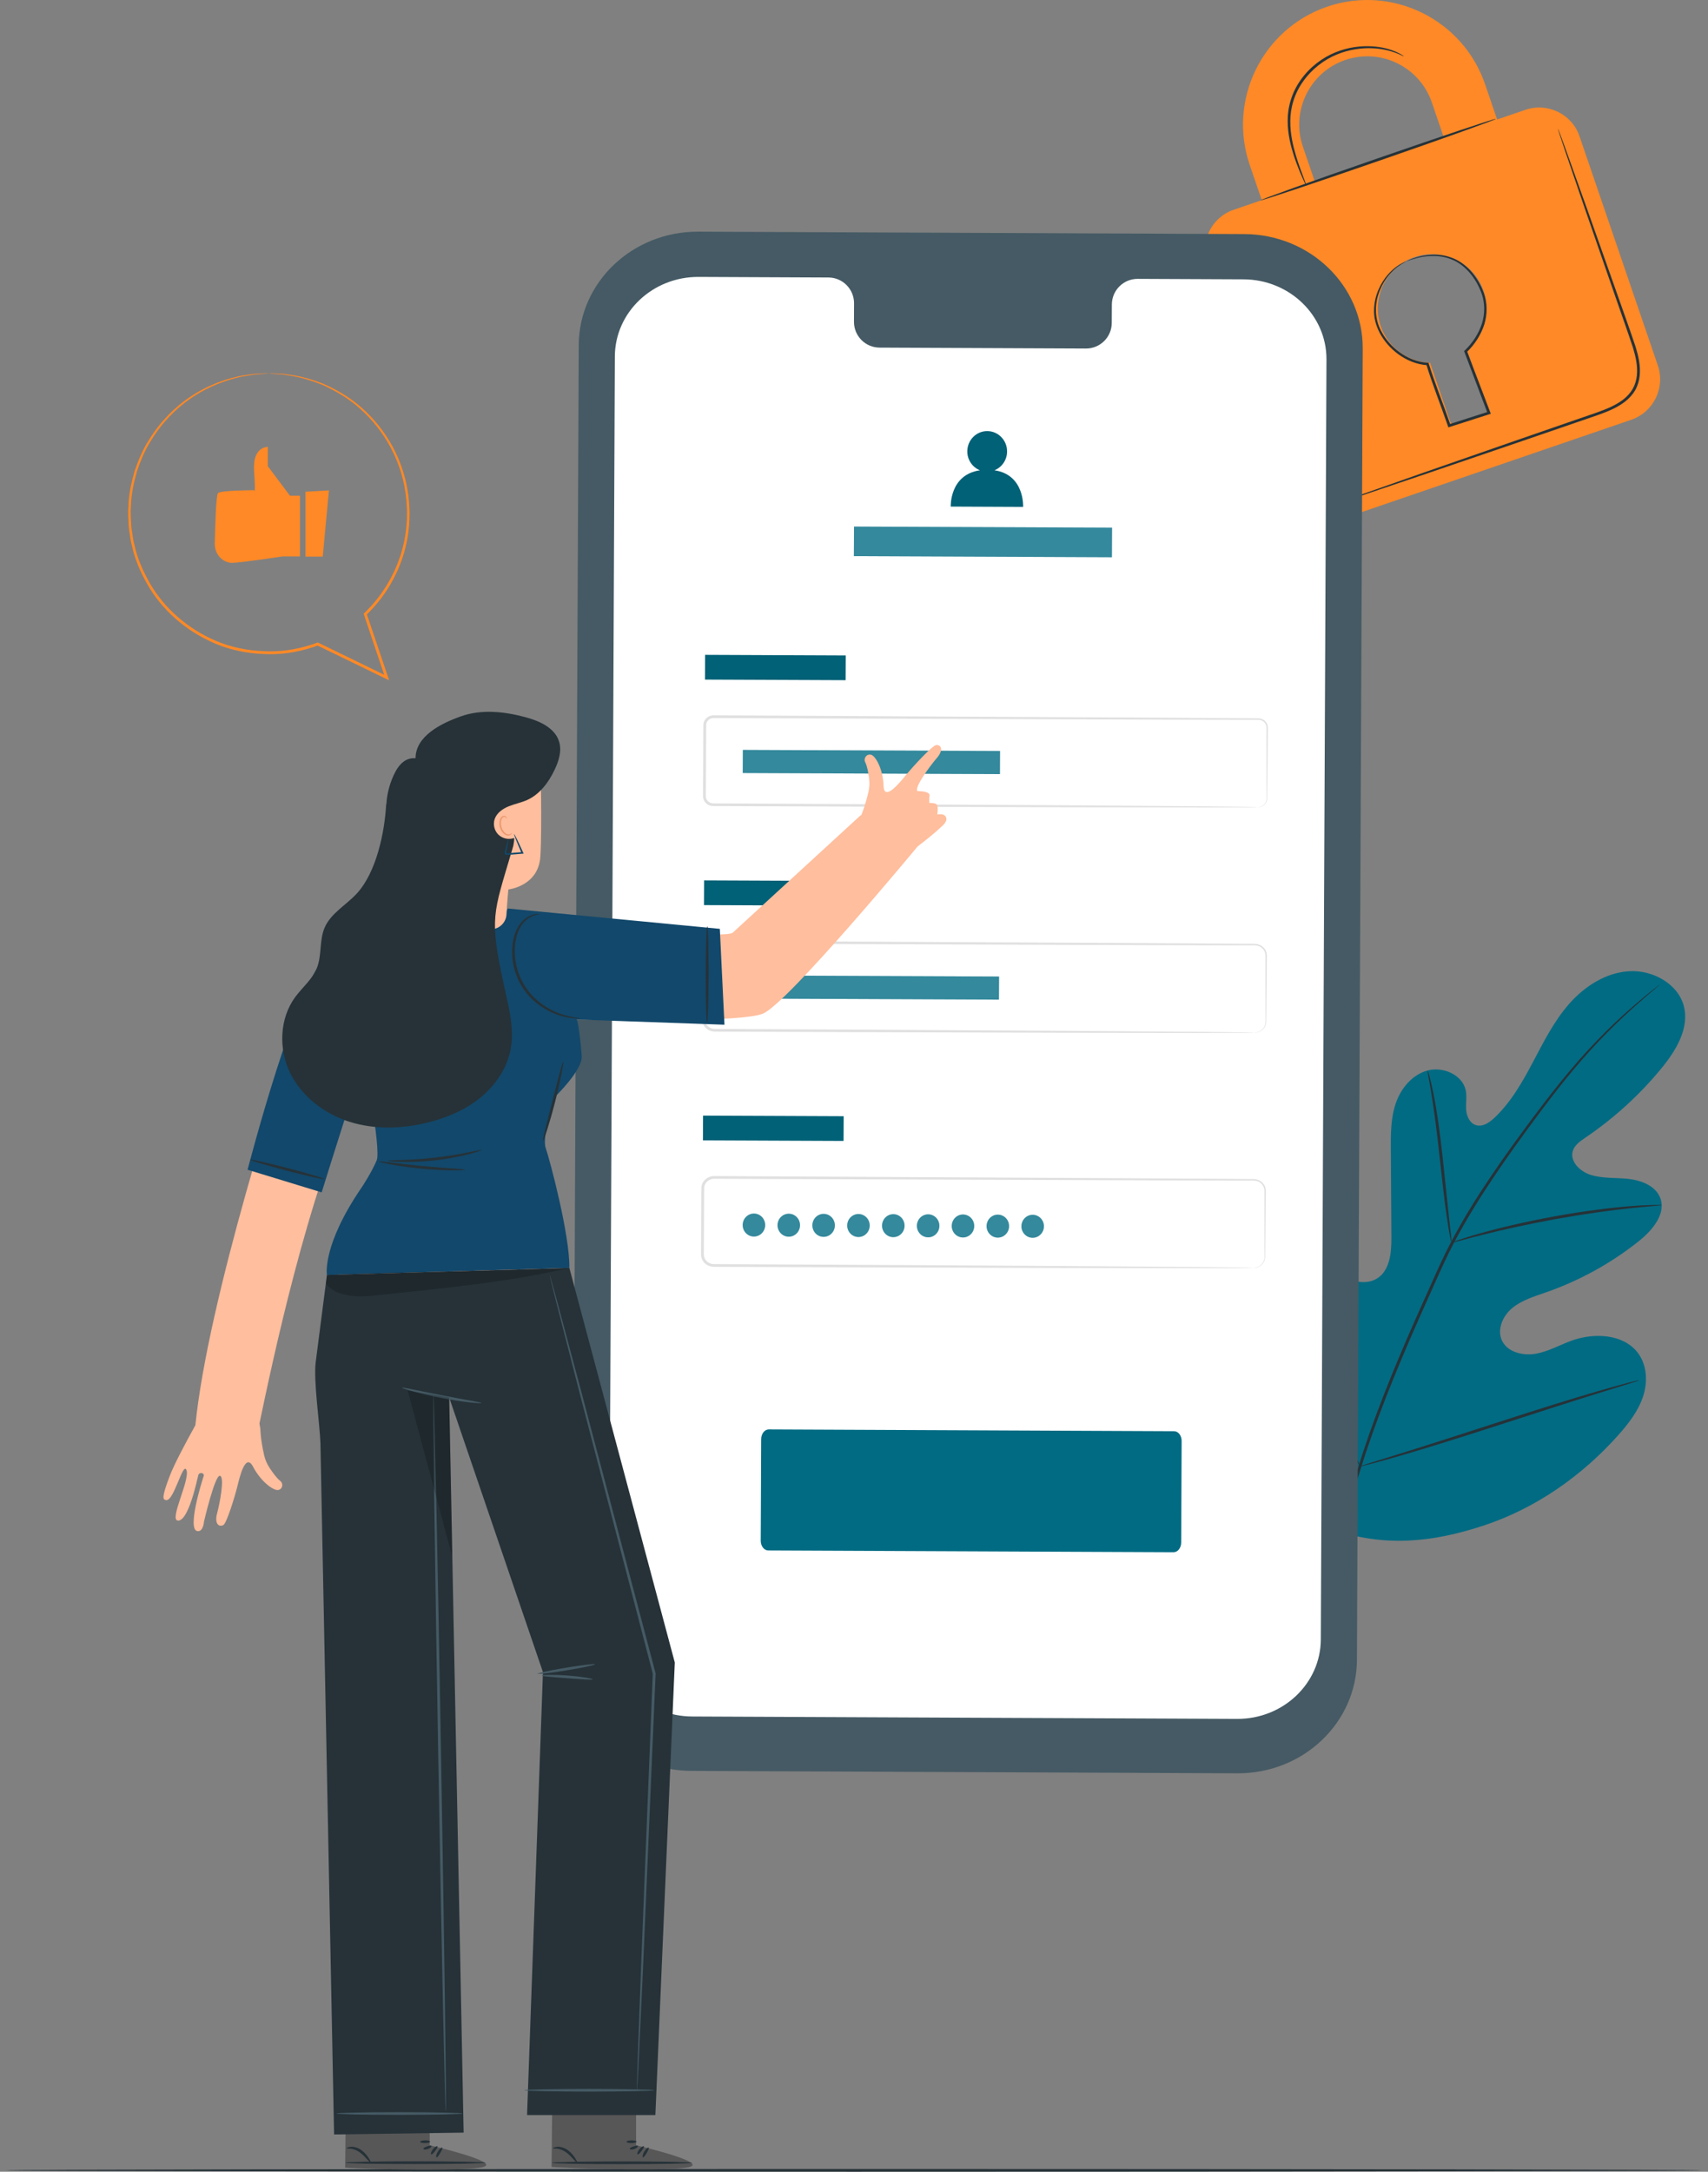 <svg width="140" height="178" viewBox="0 0 140 178" fill="none" xmlns="http://www.w3.org/2000/svg">
<rect x="0" y="0" width="140" height="178" fill="#808080" stroke="none"/>
<path d="M139.5 177.888C139.5 177.949 108.381 178 70.003 178C31.612 178 0.5 177.95 0.5 177.888C0.5 177.826 31.612 177.776 70.003 177.776C108.381 177.776 139.5 177.827 139.5 177.888Z" fill="#263238"/>
<path d="M109.177 125.341C102.254 120.709 100.684 112.11 100.957 104.38C101.003 103.09 100.855 101.729 101.496 100.597C102.137 99.465 103.632 98.692 104.838 99.235C105.838 99.686 106.274 100.801 106.834 101.723C107.578 102.949 108.688 103.964 109.993 104.613C110.851 105.039 111.912 105.3 112.759 104.853C113.921 104.238 114.058 102.701 114.05 101.417C114.034 99.026 114.019 96.633 114.003 94.242C113.995 92.959 113.991 91.649 114.408 90.431C114.824 89.213 115.745 88.082 117.019 87.74C118.294 87.398 119.87 88.102 120.139 89.358C120.251 89.881 120.14 90.423 120.177 90.956C120.215 91.489 120.474 92.078 121.002 92.227C121.537 92.377 122.073 92.013 122.473 91.638C123.856 90.342 124.795 88.673 125.672 87.013C126.549 85.353 127.4 83.654 128.654 82.24C129.909 80.827 131.645 79.707 133.563 79.603C135.482 79.499 137.527 80.633 138.012 82.438C138.498 84.247 137.396 86.082 136.197 87.547C134.418 89.72 132.313 91.641 129.97 93.232C129.548 93.519 129.09 93.83 128.928 94.305C128.637 95.16 129.483 96.01 130.365 96.291C131.364 96.61 132.448 96.511 133.492 96.628C134.537 96.746 135.669 97.188 136.064 98.133C136.613 99.445 135.467 100.82 134.34 101.72C132.084 103.523 129.507 104.948 126.758 105.912C125.772 106.258 124.735 106.561 123.94 107.224C123.146 107.888 122.666 109.041 123.146 109.945C123.627 110.849 124.859 111.139 125.892 110.955C126.924 110.772 127.848 110.235 128.832 109.879C130.673 109.214 133.051 109.335 134.23 110.859C135.005 111.861 135.074 113.256 134.681 114.45C134.29 115.644 133.495 116.673 132.651 117.622C129.699 120.938 125.922 123.608 121.65 125.026C117.38 126.444 113.422 126.828 109.177 125.341Z" fill="#016B83"/>
<path d="M136.076 80.677C136.079 80.68 136.035 80.722 135.946 80.799C135.847 80.884 135.715 80.996 135.548 81.139C135.197 81.436 134.68 81.875 134.03 82.456C132.728 83.616 130.899 85.36 128.912 87.747C127.915 88.936 126.879 90.282 125.795 91.748C124.712 93.215 123.566 94.79 122.426 96.489C121.286 98.187 120.144 100.007 119.12 101.973C118.604 102.954 118.143 103.981 117.673 105.027C117.206 106.074 116.732 107.135 116.252 108.21C114.348 112.513 112.674 116.673 111.477 120.559C110.274 124.441 109.558 128.039 109.245 131.088C108.923 134.138 108.989 136.628 109.119 138.336C109.189 139.191 109.258 139.854 109.32 140.301C109.346 140.516 109.366 140.684 109.382 140.811C109.395 140.926 109.399 140.986 109.395 140.987C109.391 140.987 109.378 140.929 109.357 140.815C109.336 140.689 109.307 140.521 109.271 140.308C109.192 139.862 109.108 139.2 109.023 138.344C108.864 136.634 108.771 134.136 109.071 131.072C109.363 128.01 110.065 124.394 111.26 120.496C112.448 116.595 114.12 112.423 116.026 108.116C116.506 107.041 116.981 105.979 117.449 104.932C117.919 103.888 118.384 102.853 118.905 101.868C119.938 99.891 121.088 98.067 122.237 96.369C123.384 94.668 124.539 93.095 125.629 91.632C126.723 90.17 127.769 88.826 128.777 87.64C130.787 85.26 132.642 83.527 133.965 82.388C134.627 81.816 135.154 81.388 135.516 81.103C135.69 80.968 135.827 80.861 135.93 80.781C136.024 80.709 136.074 80.674 136.076 80.677Z" fill="#263238"/>
<path d="M118.976 101.858C118.959 101.861 118.913 101.666 118.845 101.311C118.774 100.956 118.69 100.44 118.596 99.801C118.406 98.523 118.208 96.75 117.996 94.795C117.785 92.838 117.56 91.073 117.351 89.801C117.249 89.166 117.16 88.651 117.094 88.297C117.03 87.942 117.003 87.744 117.019 87.74C117.036 87.736 117.095 87.928 117.188 88.278C117.283 88.627 117.398 89.138 117.523 89.772C117.777 91.041 118.03 92.81 118.241 94.769C118.444 96.699 118.628 98.445 118.769 99.78C118.836 100.382 118.894 100.89 118.94 101.297C118.979 101.656 118.993 101.856 118.976 101.858Z" fill="#263238"/>
<path d="M136.201 98.775C136.201 98.791 135.956 98.819 135.514 98.854C135.072 98.892 134.432 98.943 133.644 99.03C132.066 99.194 129.895 99.492 127.515 99.921C125.134 100.355 122.998 100.836 121.463 101.226C120.693 101.416 120.075 101.586 119.647 101.701C119.22 101.817 118.981 101.874 118.975 101.859C118.97 101.843 119.199 101.756 119.619 101.612C120.039 101.47 120.651 101.275 121.417 101.063C122.944 100.63 125.082 100.122 127.469 99.687C129.857 99.256 132.04 98.983 133.627 98.863C134.42 98.796 135.064 98.77 135.509 98.762C135.954 98.754 136.2 98.758 136.201 98.775Z" fill="#263238"/>
<path d="M111.472 120.192C111.464 120.196 111.424 120.126 111.354 119.991C111.274 119.829 111.177 119.632 111.059 119.394C110.806 118.874 110.46 118.114 110.045 117.168C109.214 115.278 108.151 112.633 107.021 109.699C105.889 106.763 104.854 104.112 104.065 102.208C103.679 101.283 103.361 100.521 103.124 99.955C103.023 99.71 102.94 99.507 102.871 99.341C102.816 99.199 102.791 99.124 102.799 99.12C102.807 99.117 102.847 99.186 102.917 99.321C102.997 99.483 103.094 99.679 103.212 99.918C103.465 100.437 103.811 101.198 104.226 102.144C105.057 104.034 106.12 106.679 107.251 109.614C108.382 112.549 109.417 115.2 110.206 117.104C110.592 118.029 110.91 118.791 111.147 119.356C111.248 119.602 111.331 119.805 111.4 119.971C111.455 120.113 111.48 120.189 111.472 120.192Z" fill="#263238"/>
<path d="M134.362 113.126C134.365 113.134 134.286 113.165 134.135 113.216C133.956 113.273 133.736 113.344 133.471 113.429C132.857 113.62 132.028 113.877 131.019 114.19C128.95 114.833 126.102 115.752 122.957 116.772C119.81 117.793 116.951 118.688 114.867 119.29C113.825 119.591 112.979 119.827 112.392 119.978C112.12 120.046 111.896 120.102 111.714 120.148C111.558 120.185 111.475 120.2 111.473 120.192C111.47 120.184 111.549 120.154 111.7 120.102C111.878 120.045 112.098 119.975 112.365 119.889C112.978 119.699 113.807 119.441 114.815 119.128C116.885 118.486 119.733 117.566 122.879 116.545C126.025 115.525 128.884 114.63 130.968 114.028C132.01 113.727 132.855 113.491 133.443 113.34C133.715 113.272 133.939 113.215 134.121 113.169C134.277 113.133 134.36 113.118 134.362 113.126Z" fill="#263238"/>
<path d="M125.024 9.004L122.715 9.795L121.728 6.907C119.907 1.579 114.094 -1.271 108.778 0.55C103.459 2.373 100.615 8.189 102.436 13.517L103.423 16.405L101.106 17.199C99.305 17.816 98.329 19.805 98.947 21.611L105.371 40.408C105.998 42.241 107.987 43.218 109.789 42.601L133.708 34.406C135.538 33.779 136.514 31.785 135.887 29.952L129.463 11.155C128.845 9.35 126.855 8.376 125.024 9.004ZM106.794 12.023C105.796 9.104 107.353 5.915 110.27 4.916C113.184 3.918 116.367 5.481 117.365 8.401L118.353 11.29L107.781 14.912L106.794 12.023ZM120.242 28.7L121.883 33.501C121.952 33.704 121.831 33.911 121.626 33.981L119.33 34.768C119.155 34.828 118.93 34.739 118.861 34.536L117.22 29.736C115.442 29.664 113.792 28.535 113.175 26.729C112.381 24.408 113.622 21.869 115.949 21.072C118.274 20.275 120.807 21.52 121.601 23.842C122.218 25.648 121.605 27.553 120.242 28.7Z" fill="#FF8926"/>
<path d="M122.614 9.743C122.636 9.801 118.334 11.344 113.007 13.188C107.678 15.033 103.342 16.481 103.32 16.423C103.298 16.365 107.599 14.823 112.928 12.978C118.255 11.134 122.592 9.685 122.614 9.743Z" fill="#263238"/>
<path d="M127.694 10.534C127.698 10.533 127.715 10.571 127.745 10.647C127.779 10.734 127.822 10.845 127.876 10.983C127.991 11.296 128.151 11.731 128.354 12.284C128.766 13.433 129.352 15.068 130.074 17.082C130.793 19.116 131.648 21.529 132.595 24.207C133.064 25.552 133.575 26.95 134.066 28.425C134.293 29.167 134.481 29.96 134.402 30.781C134.362 31.188 134.246 31.598 134.039 31.969C133.828 32.337 133.534 32.661 133.192 32.925C132.504 33.453 131.697 33.761 130.918 34.038C130.136 34.307 129.365 34.572 128.608 34.832C127.093 35.351 125.632 35.852 124.24 36.33C121.458 37.279 118.951 38.134 116.839 38.854C114.742 39.56 113.039 40.134 111.843 40.537C111.265 40.727 110.809 40.877 110.481 40.984C110.335 41.029 110.218 41.066 110.125 41.095C110.044 41.119 110.002 41.129 110.001 41.125C110 41.122 110.039 41.104 110.117 41.073C110.208 41.039 110.323 40.995 110.465 40.941C110.79 40.825 111.241 40.661 111.813 40.455C113.003 40.036 114.697 39.439 116.784 38.705C118.89 37.972 121.391 37.102 124.168 36.136C125.558 35.655 127.018 35.15 128.531 34.626C129.287 34.365 130.057 34.099 130.838 33.829C131.611 33.555 132.396 33.25 133.046 32.752C133.368 32.502 133.64 32.202 133.835 31.863C134.026 31.521 134.133 31.143 134.172 30.76C134.247 29.988 134.069 29.218 133.847 28.488C133.364 27.026 132.853 25.617 132.392 24.274C131.462 21.59 130.624 19.17 129.918 17.133C129.226 15.109 128.663 13.467 128.269 12.312C128.083 11.754 127.937 11.314 127.832 10.998C127.787 10.857 127.751 10.744 127.724 10.654C127.7 10.576 127.69 10.536 127.694 10.534Z" fill="#263238"/>
<path d="M115.076 4.615C115.064 4.634 114.838 4.5 114.398 4.33C113.956 4.168 113.288 3.98 112.441 3.954C111.6 3.924 110.577 4.049 109.555 4.476C108.537 4.899 107.534 5.649 106.816 6.669C106.084 7.685 105.763 8.862 105.763 9.928C105.753 10.999 105.991 11.954 106.219 12.737C106.455 13.521 106.697 14.142 106.856 14.574C107.017 15.006 107.104 15.246 107.088 15.252C107.074 15.257 106.958 15.028 106.771 14.606C106.586 14.183 106.32 13.568 106.061 12.782C105.81 11.997 105.55 11.031 105.548 9.927C105.536 8.829 105.864 7.595 106.622 6.543C107.367 5.486 108.411 4.714 109.47 4.287C110.532 3.856 111.588 3.745 112.45 3.796C113.317 3.842 113.995 4.06 114.433 4.249C114.65 4.351 114.816 4.434 114.921 4.504C115.027 4.571 115.081 4.608 115.076 4.615Z" fill="#263238"/>
<path d="M115.28 21.411C115.277 21.405 115.354 21.369 115.507 21.303C115.658 21.235 115.889 21.149 116.198 21.065C116.505 20.972 116.899 20.905 117.363 20.879C117.826 20.857 118.371 20.903 118.935 21.104C120.08 21.489 121.135 22.61 121.653 24.096C121.903 24.846 121.925 25.718 121.674 26.56C121.407 27.399 120.917 28.204 120.209 28.881L120.238 28.767C120.833 30.331 121.481 32.034 122.156 33.806L122.197 33.913L122.084 33.95C121.759 34.054 121.41 34.166 121.059 34.279C120.304 34.521 119.56 34.76 118.829 34.994L118.719 35.029L118.683 34.923C118.069 33.143 117.396 31.465 116.908 29.862L117.004 29.935C116.087 29.876 115.263 29.507 114.606 29.027C113.947 28.541 113.442 27.939 113.101 27.305C112.766 26.668 112.598 25.993 112.626 25.371C112.643 24.75 112.792 24.187 113.002 23.713C113.42 22.756 114.043 22.154 114.505 21.826C114.975 21.497 115.28 21.411 115.28 21.411C115.29 21.43 114.995 21.538 114.546 21.878C114.107 22.217 113.513 22.819 113.122 23.759C112.731 24.677 112.562 25.995 113.26 27.226C113.595 27.834 114.088 28.412 114.726 28.875C115.361 29.334 116.153 29.68 117.016 29.73L117.091 29.734L117.112 29.803C117.607 31.395 118.283 33.067 118.902 34.853L118.755 34.783C119.485 34.549 120.23 34.309 120.985 34.067C121.336 33.954 121.684 33.842 122.009 33.738L121.937 33.882C121.267 32.108 120.622 30.404 120.031 28.839L120.007 28.776L120.06 28.725C120.731 28.09 121.219 27.303 121.476 26.504C121.721 25.699 121.707 24.871 121.475 24.148C120.985 22.706 119.978 21.61 118.886 21.225C118.347 21.023 117.819 20.968 117.365 20.98C116.911 20.995 116.522 21.05 116.216 21.131C115.601 21.283 115.288 21.43 115.28 21.411Z" fill="#263238"/>
<path d="M101.43 145.346L56.669 145.148C51.285 145.124 46.941 140.926 46.964 135.77L47.438 28.287C47.461 23.128 51.847 18.964 57.233 18.988L101.994 19.186C107.378 19.21 111.722 23.408 111.699 28.564L111.224 136.046C111.202 141.206 106.817 145.37 101.43 145.346Z" fill="#455A64"/>
<path d="M101.93 22.895L93.252 22.857C92.088 22.852 91.141 23.793 91.136 24.957L91.128 26.465C91.124 27.631 90.176 28.571 89.012 28.566L72.096 28.491C70.932 28.486 69.993 27.537 69.998 26.372L70.004 24.864C70.009 23.698 69.07 22.75 67.906 22.744L64.854 22.731L57.258 22.697C53.486 22.68 50.414 25.597 50.398 29.21L49.935 134.12C49.919 137.732 52.962 140.672 56.732 140.689L101.404 140.886C105.176 140.903 108.247 137.987 108.264 134.374L108.727 29.463C108.743 25.852 105.701 22.912 101.93 22.895Z" fill="white"/>
<path d="M96.192 127.226L62.974 127.08C62.63 127.078 62.353 126.72 62.355 126.279L62.392 117.955C62.394 117.514 62.674 117.158 63.018 117.16L96.236 117.307C96.58 117.308 96.858 117.667 96.855 118.108L96.819 126.431C96.817 126.872 96.536 127.228 96.192 127.226Z" fill="#016B83"/>
<path d="M70.697 110.113L74.641 110.127L74.638 110.767L71.454 110.755L71.445 112.571L74.412 112.582L74.409 113.222L71.441 113.211L71.431 115.187L74.639 115.199L74.635 115.839L70.667 115.825L70.697 110.113ZM75.468 111.706L76.108 111.709L76.104 112.365L76.12 112.365C76.406 111.864 76.855 111.615 77.468 111.618C77.74 111.619 77.967 111.657 78.148 111.732C78.329 111.807 78.475 111.912 78.586 112.046C78.697 112.18 78.774 112.34 78.815 112.527C78.862 112.708 78.885 112.911 78.884 113.135L78.87 115.855L78.19 115.852L78.205 113.052C78.206 112.796 78.132 112.593 77.984 112.444C77.835 112.294 77.63 112.218 77.369 112.217C77.161 112.217 76.98 112.248 76.825 112.311C76.675 112.375 76.549 112.465 76.447 112.582C76.345 112.699 76.267 112.837 76.213 112.997C76.164 113.152 76.139 113.322 76.138 113.509L76.126 115.845L75.446 115.842L75.468 111.706ZM79.889 111.723L80.529 111.725L80.524 112.597L80.54 112.597C80.707 112.262 80.912 112.014 81.152 111.855C81.393 111.696 81.698 111.623 82.066 111.635L82.062 112.355C81.79 112.354 81.558 112.39 81.365 112.464C81.173 112.538 81.017 112.647 80.899 112.79C80.781 112.934 80.695 113.11 80.641 113.317C80.586 113.52 80.558 113.754 80.557 114.021L80.547 115.861L79.867 115.859L79.889 111.723ZM70.898 131.762C70.896 132.012 70.927 132.236 70.99 132.434C71.058 132.626 71.151 132.789 71.267 132.923C71.384 133.051 71.52 133.151 71.674 133.22C71.834 133.29 72.001 133.326 72.177 133.326C72.353 133.327 72.519 133.293 72.674 133.224C72.834 133.155 72.974 133.057 73.091 132.93C73.21 132.797 73.301 132.634 73.366 132.443C73.436 132.246 73.472 132.022 73.474 131.771C73.475 131.52 73.441 131.299 73.373 131.107C73.31 130.909 73.22 130.743 73.104 130.61C72.987 130.476 72.849 130.374 72.689 130.304C72.535 130.234 72.37 130.199 72.194 130.198C72.018 130.198 71.85 130.232 71.689 130.3C71.534 130.369 71.398 130.47 71.28 130.603C71.162 130.736 71.067 130.901 70.997 131.098C70.932 131.29 70.899 131.511 70.898 131.762ZM70.178 131.759C70.179 131.455 70.223 131.172 70.31 130.911C70.397 130.645 70.526 130.416 70.698 130.225C70.869 130.028 71.081 129.874 71.332 129.763C71.583 129.652 71.872 129.597 72.197 129.598C72.528 129.6 72.815 129.657 73.06 129.77C73.31 129.882 73.52 130.038 73.69 130.236C73.859 130.428 73.986 130.658 74.07 130.925C74.154 131.187 74.195 131.47 74.194 131.774C74.192 132.078 74.148 132.36 74.061 132.621C73.974 132.882 73.845 133.111 73.674 133.308C73.502 133.499 73.29 133.65 73.039 133.761C72.793 133.867 72.505 133.919 72.174 133.918C71.849 133.917 71.561 133.863 71.311 133.755C71.061 133.642 70.851 133.489 70.681 133.297C70.512 133.099 70.385 132.869 70.301 132.607C70.217 132.346 70.176 132.063 70.178 131.759ZM75.054 128.129L75.734 128.131L75.704 133.843L75.025 133.841L75.054 128.129ZM76.828 128.135L77.508 128.138L77.478 133.85L76.798 133.847L76.828 128.135Z" fill="white"/>
<path d="M69.321 53.724L57.796 53.675L57.786 55.701L69.311 55.749L69.321 53.724Z" fill="#016B83"/>
<path opacity="0.1" d="M69.321 53.724L57.796 53.675L57.786 55.701L69.311 55.749L69.321 53.724Z" fill="black"/>
<path d="M103.117 66.156C103.115 66.147 103.213 66.161 103.38 66.096C103.537 66.038 103.786 65.855 103.814 65.519C103.813 64.834 103.811 63.839 103.808 62.562C103.808 61.918 103.808 61.204 103.807 60.423C103.808 60.227 103.808 60.028 103.808 59.824C103.813 59.616 103.813 59.422 103.682 59.262C103.564 59.103 103.363 59.001 103.152 59C102.922 59 102.688 58.999 102.45 58.999C100.543 58.995 98.374 58.991 95.977 58.987C86.377 58.953 73.128 58.906 58.494 58.854C58.301 58.852 58.112 58.943 58 59.093C57.876 59.245 57.881 59.424 57.884 59.654C57.882 60.09 57.88 60.523 57.878 60.957C57.874 61.822 57.87 62.682 57.866 63.535C57.864 63.963 57.862 64.388 57.86 64.811C57.867 65.014 57.839 65.257 57.879 65.415C57.923 65.587 58.059 65.733 58.229 65.801C58.317 65.836 58.4 65.848 58.506 65.847L58.834 65.849L59.488 65.852C59.923 65.854 60.357 65.856 60.788 65.858C64.239 65.876 67.569 65.893 70.74 65.909C77.081 65.946 82.792 65.979 87.592 66.007C92.382 66.043 96.261 66.073 98.952 66.093C100.287 66.108 101.326 66.12 102.041 66.128C102.387 66.134 102.654 66.139 102.844 66.142C103.024 66.147 103.117 66.156 103.117 66.156C103.117 66.156 103.024 66.163 102.843 66.165C102.654 66.167 102.387 66.17 102.04 66.173C101.325 66.175 100.286 66.177 98.951 66.18C96.26 66.177 92.381 66.172 87.59 66.166C82.791 66.151 77.08 66.134 70.739 66.115C67.567 66.103 64.238 66.091 60.787 66.078C60.355 66.076 59.922 66.074 59.487 66.073L58.833 66.07L58.504 66.069C58.392 66.071 58.254 66.054 58.139 66.006C57.904 65.912 57.718 65.711 57.655 65.472C57.619 65.35 57.627 65.228 57.627 65.128L57.628 64.811C57.63 64.388 57.632 63.962 57.634 63.535C57.637 62.682 57.641 61.822 57.644 60.957C57.646 60.524 57.648 60.09 57.65 59.654C57.653 59.542 57.643 59.444 57.661 59.311C57.681 59.186 57.732 59.064 57.811 58.962C57.965 58.755 58.229 58.628 58.495 58.631C73.128 58.708 86.377 58.779 95.977 58.829C98.374 58.846 100.543 58.861 102.45 58.874C102.688 58.876 102.923 58.878 103.152 58.88C103.403 58.882 103.642 59.006 103.779 59.195C103.933 59.38 103.931 59.633 103.922 59.825C103.921 60.029 103.919 60.229 103.917 60.424C103.91 61.205 103.904 61.919 103.898 62.562C103.881 63.841 103.869 64.837 103.86 65.522C103.821 65.88 103.552 66.064 103.387 66.118C103.213 66.177 103.117 66.156 103.117 66.156Z" fill="#E0E0E0"/>
<path d="M81.971 61.554L60.889 61.466L60.88 63.359L81.962 63.448L81.971 61.554Z" fill="#016B83"/>
<path opacity="0.2" d="M81.971 61.554L60.889 61.466L60.88 63.359L81.962 63.448L81.971 61.554Z" fill="white"/>
<path d="M69.239 72.208L57.714 72.159L57.704 74.185L69.229 74.234L69.239 72.208Z" fill="#016B83"/>
<path opacity="0.1" d="M69.239 72.208L57.714 72.159L57.704 74.185L69.229 74.234L69.239 72.208Z" fill="black"/>
<path d="M102.821 84.639C102.82 84.631 102.915 84.639 103.087 84.591C103.249 84.54 103.512 84.411 103.655 84.105C103.731 83.953 103.739 83.77 103.732 83.56C103.731 83.352 103.73 83.124 103.729 82.878C103.729 82.384 103.727 81.815 103.726 81.177C103.726 80.536 103.725 79.824 103.725 79.046C103.725 78.851 103.725 78.652 103.725 78.449C103.735 78.244 103.709 78.054 103.595 77.883C103.487 77.714 103.312 77.581 103.107 77.521C102.907 77.46 102.667 77.493 102.43 77.484C100.53 77.481 98.368 77.477 95.979 77.472C86.412 77.438 73.209 77.391 58.626 77.34C58.221 77.33 57.847 77.647 57.808 78.03C57.794 78.439 57.801 78.89 57.796 79.316C57.792 80.178 57.788 81.035 57.785 81.885C57.783 82.311 57.78 82.735 57.779 83.157C57.786 83.368 57.755 83.588 57.807 83.756C57.858 83.934 57.976 84.092 58.134 84.196C58.298 84.302 58.476 84.341 58.691 84.333L59.344 84.336C59.777 84.338 60.209 84.341 60.639 84.343C64.079 84.36 67.396 84.377 70.557 84.393C76.876 84.43 82.567 84.463 87.349 84.491C92.123 84.527 95.989 84.556 98.67 84.577C100 84.592 101.036 84.603 101.748 84.611C102.094 84.618 102.359 84.623 102.549 84.626C102.729 84.631 102.821 84.639 102.821 84.639C102.821 84.639 102.729 84.646 102.548 84.649C102.359 84.65 102.093 84.653 101.748 84.656C101.036 84.658 100 84.661 98.67 84.664C95.989 84.661 92.123 84.656 87.349 84.65C82.566 84.635 76.875 84.618 70.556 84.599C67.395 84.587 64.077 84.575 60.638 84.562C60.208 84.56 59.776 84.559 59.343 84.557L58.691 84.554C58.471 84.566 58.202 84.515 58.004 84.379C57.801 84.246 57.65 84.043 57.584 83.815C57.517 83.574 57.557 83.365 57.547 83.156C57.549 82.734 57.551 82.31 57.552 81.885C57.556 81.034 57.56 80.177 57.563 79.314C57.569 78.877 57.559 78.463 57.576 78.004C57.626 77.51 58.107 77.103 58.627 77.116C73.21 77.193 86.412 77.263 95.979 77.314C98.368 77.33 100.53 77.345 102.43 77.359C102.665 77.371 102.902 77.335 103.144 77.406C103.379 77.476 103.576 77.629 103.697 77.822C103.826 78.01 103.854 78.251 103.841 78.449C103.839 78.652 103.837 78.851 103.836 79.046C103.828 79.825 103.822 80.536 103.816 81.177C103.809 81.816 103.803 82.385 103.798 82.879C103.794 83.124 103.792 83.352 103.789 83.56C103.794 83.765 103.781 83.968 103.697 84.123C103.539 84.442 103.262 84.567 103.093 84.613C102.915 84.655 102.821 84.639 102.821 84.639Z" fill="#E0E0E0"/>
<path d="M69.153 91.489L57.628 91.44L57.618 93.466L69.143 93.514L69.153 91.489Z" fill="#016B83"/>
<path opacity="0.1" d="M69.153 91.489L57.628 91.44L57.618 93.466L69.143 93.514L69.153 91.489Z" fill="black"/>
<path d="M102.735 103.917C102.735 103.91 102.83 103.918 103.001 103.87C103.164 103.819 103.426 103.689 103.569 103.383C103.646 103.232 103.653 103.048 103.646 102.839C103.646 102.63 103.645 102.402 103.644 102.157C103.643 101.662 103.642 101.094 103.641 100.455C103.64 99.814 103.64 99.103 103.64 98.324C103.64 98.129 103.64 97.93 103.64 97.727C103.65 97.522 103.624 97.332 103.509 97.161C103.401 96.992 103.227 96.859 103.022 96.799C102.822 96.738 102.582 96.771 102.345 96.762C100.445 96.758 98.283 96.754 95.894 96.75C86.326 96.716 73.124 96.669 58.541 96.617C58.135 96.608 57.762 96.924 57.723 97.308C57.709 97.716 57.715 98.167 57.711 98.593C57.707 99.455 57.703 100.313 57.7 101.163C57.698 101.588 57.696 102.011 57.694 102.434C57.702 102.645 57.67 102.865 57.722 103.033C57.772 103.211 57.891 103.37 58.049 103.473C58.213 103.579 58.391 103.619 58.606 103.611L59.258 103.614C59.692 103.616 60.124 103.618 60.554 103.62C63.993 103.638 67.311 103.655 70.471 103.67C76.791 103.708 82.482 103.741 87.264 103.769C92.038 103.805 95.903 103.834 98.585 103.854C99.915 103.869 100.951 103.881 101.663 103.889C102.009 103.895 102.275 103.9 102.463 103.904C102.643 103.91 102.735 103.917 102.735 103.917C102.735 103.917 102.643 103.925 102.463 103.927C102.274 103.929 102.008 103.931 101.663 103.935C100.95 103.937 99.914 103.939 98.584 103.943C95.903 103.939 92.037 103.934 87.263 103.928C82.48 103.914 76.789 103.897 70.47 103.878C67.309 103.866 63.992 103.853 60.553 103.84C60.122 103.839 59.691 103.837 59.257 103.835L58.605 103.832C58.386 103.843 58.117 103.792 57.919 103.657C57.715 103.524 57.564 103.321 57.498 103.093C57.432 102.852 57.472 102.643 57.462 102.434C57.464 102.012 57.465 101.588 57.467 101.163C57.471 100.312 57.474 99.455 57.478 98.593C57.483 98.156 57.474 97.741 57.491 97.282C57.541 96.788 58.022 96.382 58.542 96.394C73.124 96.472 86.327 96.542 95.894 96.592C98.283 96.609 100.445 96.624 102.345 96.637C102.579 96.649 102.817 96.613 103.059 96.684C103.293 96.754 103.491 96.908 103.612 97.101C103.741 97.289 103.768 97.53 103.755 97.728C103.754 97.931 103.752 98.13 103.75 98.325C103.743 99.103 103.737 99.815 103.731 100.455C103.724 101.095 103.718 101.663 103.712 102.157C103.709 102.403 103.706 102.631 103.703 102.839C103.707 103.044 103.694 103.247 103.611 103.402C103.453 103.72 103.176 103.846 103.007 103.892C102.83 103.933 102.735 103.917 102.735 103.917Z" fill="#E0E0E0"/>
<path d="M81.891 80.039L60.808 79.95L60.799 81.843L81.881 81.932L81.891 80.039Z" fill="#016B83"/>
<path opacity="0.2" d="M81.891 80.039L60.808 79.95L60.799 81.843L81.881 81.932L81.891 80.039Z" fill="white"/>
<path d="M62.719 100.413C62.717 100.933 62.302 101.353 61.793 101.351C61.284 101.348 60.874 100.925 60.876 100.405C60.878 99.885 61.293 99.465 61.802 99.468C62.311 99.47 62.721 99.893 62.719 100.413Z" fill="#016B83"/>
<path d="M65.575 100.426C65.573 100.946 65.158 101.366 64.649 101.364C64.14 101.361 63.73 100.938 63.732 100.418C63.734 99.898 64.149 99.478 64.658 99.481C65.167 99.482 65.577 99.906 65.575 100.426Z" fill="#016B83"/>
<path d="M68.431 100.439C68.429 100.959 68.014 101.379 67.505 101.376C66.996 101.374 66.586 100.951 66.588 100.431C66.59 99.911 67.005 99.491 67.514 99.493C68.022 99.495 68.433 99.918 68.431 100.439Z" fill="#016B83"/>
<path d="M71.287 100.451C71.284 100.971 70.87 101.391 70.361 101.389C69.852 101.386 69.441 100.963 69.444 100.443C69.446 99.923 69.861 99.503 70.37 99.505C70.878 99.508 71.289 99.931 71.287 100.451Z" fill="#016B83"/>
<path d="M74.144 100.464C74.141 100.984 73.727 101.404 73.218 101.401C72.709 101.399 72.298 100.976 72.3 100.456C72.302 99.936 72.717 99.516 73.226 99.518C73.735 99.52 74.145 99.944 74.144 100.464Z" fill="#016B83"/>
<path d="M76.999 100.476C76.997 100.997 76.582 101.417 76.073 101.414C75.564 101.412 75.153 100.989 75.156 100.469C75.158 99.948 75.573 99.529 76.081 99.531C76.591 99.533 77.001 99.957 76.999 100.476Z" fill="#016B83"/>
<path d="M79.855 100.489C79.853 101.009 79.438 101.429 78.93 101.427C78.421 101.424 78.01 101.001 78.012 100.481C78.014 99.961 78.429 99.542 78.938 99.544C79.446 99.546 79.857 99.969 79.855 100.489Z" fill="#016B83"/>
<path d="M82.711 100.501C82.709 101.022 82.294 101.441 81.785 101.439C81.276 101.437 80.865 101.014 80.868 100.494C80.87 99.974 81.285 99.554 81.794 99.556C82.303 99.558 82.713 99.981 82.711 100.501Z" fill="#016B83"/>
<path d="M85.567 100.515C85.565 101.034 85.15 101.454 84.641 101.452C84.132 101.45 83.721 101.027 83.724 100.507C83.726 99.987 84.141 99.567 84.65 99.569C85.159 99.571 85.569 99.995 85.567 100.515Z" fill="#016B83"/>
<g opacity="0.2">
<path d="M62.719 100.413C62.717 100.933 62.302 101.353 61.793 101.351C61.284 101.348 60.874 100.925 60.876 100.405C60.878 99.885 61.293 99.465 61.802 99.468C62.311 99.47 62.721 99.893 62.719 100.413Z" fill="white"/>
<path d="M65.575 100.426C65.573 100.946 65.158 101.366 64.649 101.364C64.14 101.361 63.73 100.938 63.732 100.418C63.734 99.898 64.149 99.478 64.658 99.481C65.167 99.482 65.577 99.906 65.575 100.426Z" fill="white"/>
<path d="M68.431 100.439C68.429 100.959 68.014 101.379 67.505 101.376C66.996 101.374 66.586 100.951 66.588 100.431C66.59 99.911 67.005 99.491 67.514 99.493C68.022 99.495 68.433 99.918 68.431 100.439Z" fill="white"/>
<path d="M71.287 100.451C71.284 100.971 70.87 101.391 70.361 101.389C69.852 101.386 69.441 100.963 69.444 100.443C69.446 99.923 69.861 99.503 70.37 99.505C70.878 99.508 71.289 99.931 71.287 100.451Z" fill="white"/>
<path d="M74.144 100.464C74.141 100.984 73.727 101.404 73.218 101.401C72.709 101.399 72.298 100.976 72.3 100.456C72.302 99.936 72.717 99.516 73.226 99.518C73.735 99.52 74.145 99.944 74.144 100.464Z" fill="white"/>
<path d="M76.999 100.476C76.997 100.997 76.582 101.417 76.073 101.414C75.564 101.412 75.153 100.989 75.156 100.469C75.158 99.948 75.573 99.529 76.081 99.531C76.591 99.533 77.001 99.957 76.999 100.476Z" fill="white"/>
<path d="M79.855 100.489C79.853 101.009 79.438 101.429 78.93 101.427C78.421 101.424 78.01 101.001 78.012 100.481C78.014 99.961 78.429 99.542 78.938 99.544C79.446 99.546 79.857 99.969 79.855 100.489Z" fill="white"/>
<path d="M82.711 100.501C82.709 101.022 82.294 101.441 81.785 101.439C81.276 101.437 80.865 101.014 80.868 100.494C80.87 99.974 81.285 99.554 81.794 99.556C82.303 99.558 82.713 99.981 82.711 100.501Z" fill="white"/>
<path d="M85.567 100.515C85.565 101.034 85.15 101.454 84.641 101.452C84.132 101.45 83.721 101.027 83.724 100.507C83.726 99.987 84.141 99.567 84.65 99.569C85.159 99.571 85.569 99.995 85.567 100.515Z" fill="white"/>
</g>
<path d="M81.511 38.547C82.114 38.305 82.543 37.709 82.547 37.007C82.551 36.088 81.825 35.339 80.924 35.335C80.024 35.331 79.291 36.073 79.287 36.993C79.284 37.701 79.716 38.304 80.326 38.547C77.818 38.909 77.931 41.52 77.931 41.52L83.862 41.546C83.862 41.546 83.998 38.907 81.511 38.547Z" fill="#016B83"/>
<path opacity="0.1" d="M81.511 38.547C82.114 38.305 82.543 37.709 82.547 37.007C82.551 36.088 81.825 35.339 80.924 35.335C80.024 35.331 79.291 36.073 79.287 36.993C79.284 37.701 79.716 38.304 80.326 38.547C77.818 38.909 77.931 41.52 77.931 41.52L83.862 41.546C83.862 41.546 83.998 38.907 81.511 38.547Z" fill="black"/>
<path d="M91.152 43.251L70.002 43.161L69.99 45.583L91.14 45.673L91.152 43.251Z" fill="#016B83"/>
<path opacity="0.2" d="M91.152 43.251L70.002 43.161L69.99 45.583L91.14 45.673L91.152 43.251Z" fill="white"/>
<path d="M22.037 30.607C22.037 30.611 21.966 30.619 21.829 30.629C21.681 30.64 21.479 30.654 21.219 30.672C20.95 30.676 20.622 30.732 20.236 30.798C20.044 30.835 19.831 30.85 19.614 30.911C19.396 30.969 19.165 31.031 18.92 31.096C17.953 31.388 16.788 31.853 15.615 32.666C14.445 33.473 13.275 34.627 12.363 36.133C11.884 36.873 11.536 37.728 11.224 38.626C10.97 39.54 10.745 40.512 10.728 41.535C10.68 42.046 10.734 42.564 10.756 43.091C10.771 43.355 10.83 43.616 10.865 43.882C10.903 44.147 10.944 44.414 11.022 44.676C11.249 45.744 11.703 46.79 12.277 47.792C13.425 49.804 15.354 51.538 17.736 52.543C18.927 53.046 20.245 53.318 21.585 53.371C22.926 53.452 24.3 53.246 25.602 52.817L25.996 52.678L26.048 52.66L26.095 52.683C28.024 53.621 29.915 54.54 31.747 55.431L31.579 55.569C30.976 53.775 30.391 52.035 29.829 50.366L29.808 50.302L29.857 50.254C31.282 48.888 32.275 47.228 32.825 45.529C33.377 43.824 33.471 42.088 33.256 40.497C33.041 38.903 32.496 37.454 31.771 36.234C31.046 35.011 30.144 34.017 29.219 33.241C28.283 32.47 27.312 31.948 26.442 31.549C25.551 31.192 24.757 30.963 24.097 30.841C23.767 30.787 23.474 30.739 23.218 30.698C22.964 30.68 22.748 30.666 22.569 30.654C22.403 30.642 22.271 30.632 22.172 30.625C22.083 30.616 22.037 30.61 22.037 30.607C22.037 30.604 22.083 30.603 22.172 30.604C22.272 30.607 22.404 30.611 22.571 30.615C22.751 30.622 22.969 30.631 23.224 30.64C23.482 30.677 23.778 30.719 24.111 30.767C24.778 30.879 25.583 31.098 26.487 31.449C27.37 31.843 28.358 32.362 29.312 33.135C30.256 33.913 31.177 34.914 31.921 36.151C32.664 37.384 33.225 38.853 33.451 40.472C33.677 42.087 33.588 43.852 33.032 45.588C32.478 47.319 31.472 49.013 30.021 50.409L30.05 50.297C30.613 51.965 31.201 53.704 31.808 55.497L31.896 55.759L31.64 55.635C29.806 54.745 27.915 53.827 25.986 52.889L26.085 52.894L25.683 53.036C24.351 53.474 22.946 53.684 21.575 53.601C20.206 53.547 18.859 53.267 17.642 52.751C15.209 51.722 13.247 49.949 12.083 47.896C11.5 46.874 11.043 45.807 10.815 44.721C10.736 44.454 10.695 44.182 10.658 43.912C10.623 43.642 10.564 43.376 10.55 43.108C10.529 42.572 10.477 42.044 10.527 41.526C10.549 40.486 10.782 39.5 11.045 38.573C11.367 37.662 11.726 36.797 12.216 36.049C13.151 34.528 14.345 33.367 15.537 32.56C16.731 31.747 17.914 31.29 18.894 31.009C19.141 30.947 19.376 30.888 19.597 30.833C19.816 30.775 20.031 30.763 20.225 30.729C20.615 30.671 20.945 30.622 21.216 30.625C21.477 30.616 21.68 30.61 21.829 30.605C21.966 30.603 22.037 30.603 22.037 30.607Z" fill="#FF8926"/>
<path d="M24.593 40.629H23.765L21.957 38.217V36.633C21.957 36.633 20.677 36.557 20.827 38.631C20.978 40.705 20.815 40.177 20.815 40.177C20.815 40.177 18.097 40.187 17.871 40.413C17.707 40.577 17.633 43.163 17.604 44.566C17.59 45.272 18.042 45.929 18.728 46.096C18.825 46.12 18.924 46.133 19.02 46.133C19.698 46.133 23.162 45.605 23.162 45.605H24.593V40.629Z" fill="#FF8926"/>
<path d="M26.963 40.194L26.454 45.62H25.036V40.304L26.963 40.194Z" fill="#FF8926"/>
<path d="M35.22 175.832V172.159L28.35 172.115L28.293 177.663L28.719 177.694C30.614 177.811 38.363 177.982 39.633 177.605C41.049 177.186 35.22 175.832 35.22 175.832Z" fill="#575757"/>
<path d="M39.796 177.261C39.796 177.323 37.225 177.373 34.056 177.373C30.886 177.373 28.316 177.323 28.316 177.261C28.316 177.199 30.886 177.149 34.056 177.149C37.225 177.15 39.796 177.2 39.796 177.261Z" fill="#263238"/>
<path d="M35.341 176.581C35.284 176.553 35.333 176.359 35.48 176.168C35.627 175.976 35.807 175.874 35.852 175.917C35.898 175.961 35.804 176.123 35.668 176.3C35.532 176.477 35.399 176.611 35.341 176.581Z" fill="#263238"/>
<path d="M35.779 176.824C35.719 176.802 35.75 176.584 35.885 176.356C36.02 176.126 36.198 175.989 36.248 176.026C36.3 176.065 36.213 176.252 36.088 176.465C35.963 176.678 35.84 176.846 35.779 176.824Z" fill="#263238"/>
<path d="M30.386 177.245C30.359 177.263 30.257 177.166 30.108 177.005C29.959 176.845 29.763 176.618 29.506 176.427C29.251 176.236 28.97 176.14 28.762 176.115C28.553 176.088 28.416 176.12 28.405 176.087C28.392 176.063 28.52 175.972 28.768 175.957C29.012 175.941 29.357 176.03 29.648 176.249C29.938 176.466 30.124 176.724 30.241 176.912C30.359 177.1 30.412 177.227 30.386 177.245Z" fill="#263238"/>
<path d="M35.362 175.891C35.396 175.943 35.278 176.071 35.082 176.139C34.886 176.209 34.709 176.184 34.7 176.124C34.69 176.062 34.829 175.991 35.001 175.93C35.173 175.869 35.328 175.838 35.362 175.891Z" fill="#263238"/>
<path d="M35.254 175.536C35.261 175.598 35.077 175.651 34.846 175.653C34.613 175.656 34.429 175.609 34.434 175.547C34.438 175.485 34.621 175.433 34.842 175.43C35.063 175.427 35.248 175.475 35.254 175.536Z" fill="#263238"/>
<path d="M52.138 175.832L52.139 172.159L45.268 172.115L45.211 177.607L45.637 177.637C47.532 177.754 55.282 177.982 56.552 177.605C57.968 177.186 52.138 175.832 52.138 175.832Z" fill="#575757"/>
<path d="M56.714 177.27C56.714 177.331 54.144 177.382 50.975 177.382C47.804 177.382 45.235 177.331 45.235 177.27C45.235 177.208 47.804 177.157 50.975 177.157C54.144 177.157 56.714 177.208 56.714 177.27Z" fill="#263238"/>
<path d="M52.259 176.581C52.203 176.553 52.251 176.359 52.399 176.168C52.546 175.976 52.726 175.874 52.771 175.917C52.817 175.961 52.723 176.123 52.587 176.3C52.451 176.477 52.317 176.611 52.259 176.581Z" fill="#263238"/>
<path d="M52.697 176.824C52.638 176.802 52.669 176.584 52.804 176.356C52.938 176.126 53.117 175.989 53.167 176.026C53.218 176.065 53.132 176.252 53.007 176.465C52.882 176.678 52.758 176.846 52.697 176.824Z" fill="#263238"/>
<path d="M47.304 177.245C47.277 177.263 47.175 177.166 47.026 177.005C46.877 176.845 46.681 176.618 46.424 176.427C46.169 176.236 45.888 176.14 45.68 176.115C45.471 176.088 45.334 176.12 45.323 176.087C45.31 176.063 45.438 175.972 45.686 175.957C45.929 175.941 46.274 176.03 46.566 176.249C46.856 176.466 47.041 176.724 47.159 176.912C47.277 177.1 47.33 177.227 47.304 177.245Z" fill="#263238"/>
<path d="M52.281 175.891C52.314 175.943 52.196 176.071 52.001 176.139C51.804 176.209 51.628 176.184 51.619 176.124C51.608 176.062 51.748 175.991 51.919 175.93C52.092 175.869 52.247 175.838 52.281 175.891Z" fill="#263238"/>
<path d="M52.172 175.536C52.178 175.598 51.995 175.651 51.764 175.653C51.531 175.656 51.347 175.609 51.352 175.547C51.356 175.485 51.539 175.433 51.761 175.43C51.982 175.427 52.166 175.475 52.172 175.536Z" fill="#263238"/>
<path d="M77.448 66.85C77.269 66.674 76.828 66.757 76.828 66.757C76.828 66.757 76.905 66.255 76.823 66.013C76.742 65.77 76.178 65.817 76.178 65.817C76.178 65.817 76.143 65.583 76.192 65.207C76.205 65.112 76.15 65.043 76.061 64.991C75.793 64.836 75.216 64.843 75.216 64.843C74.87 64.606 76.27 62.731 76.789 62.131C77.302 61.538 77.216 61.063 76.753 61.064C76.438 61.064 74.803 62.867 74.304 63.472C73.806 64.077 72.469 65.76 72.424 64.417C72.378 63.074 71.814 62.058 71.462 61.885C71.11 61.712 70.73 62.118 70.925 62.491C71.083 62.792 71.182 63.373 71.239 63.812C71.285 64.174 71.27 64.542 71.187 64.897C70.953 65.904 70.702 66.557 70.584 66.836L70.549 66.818C70.549 66.818 60.768 75.801 60.063 76.443C59.428 77.019 46.718 75.76 44.172 75.501C43.476 75.427 42.445 75.293 41.552 75.331C40.447 75.377 40.251 75.527 39.145 75.541C35.76 75.585 32.939 75.9 30.84 76.24C28.301 76.652 26.22 78.382 25.434 80.731C22.864 88.413 17.05 106.6 16.014 116.817C15.198 118.287 14.286 120.004 13.915 120.969C13.195 122.847 13.37 122.911 13.613 122.955C14.264 123.07 15.01 119.698 15.289 120.511C15.567 121.326 13.876 124.535 14.562 124.629C15.457 124.751 16.169 121.207 16.253 120.911C16.334 120.624 16.785 120.721 16.695 120.984C16.565 121.362 15.304 125.367 16.182 125.495C16.668 125.567 16.72 124.718 16.72 124.718C16.72 124.718 17.612 120.888 18.024 120.962C18.442 121.037 17.998 123.302 17.791 124.056C17.587 124.801 17.875 125.197 18.294 125.009C18.58 124.882 19.269 122.587 19.454 121.837C19.64 121.087 20.111 119.021 20.744 120.22C21.377 121.42 22.335 122.113 22.73 122.128C23.126 122.143 23.291 121.622 22.95 121.362C22.675 121.152 22.329 120.666 22.084 120.29C21.883 119.981 21.735 119.641 21.653 119.285C21.338 117.912 21.341 117.113 21.341 117.113L21.268 116.672C22.271 111.91 25.164 97.941 29.319 89.016L31.03 92.388L31.773 94.885L27.213 105.675L46.668 105.43L43.767 94.725L47.291 83.563H47.291C51.105 83.644 60.9 83.78 62.546 83.076C64.598 82.197 75.218 69.374 75.218 69.374H75.218C75.935 68.827 76.665 68.239 77.203 67.725C77.204 67.724 77.837 67.233 77.448 66.85Z" fill="#FFBE9D"/>
<path d="M26.366 97.731C26.929 95.885 29.83 86.761 29.83 86.761C29.83 86.761 31.253 94.2 30.879 95.096C30.448 96.128 29.655 97.309 29.655 97.309C26.366 102.108 26.797 104.506 26.797 104.506L46.668 103.925C46.717 101.264 45.071 95.075 44.728 94.09C44.383 93.103 45.525 89.868 45.525 89.868C45.525 89.868 47.77 87.683 47.683 86.559C47.508 84.294 47.291 83.563 47.291 83.563L59.382 83.989L59.002 76.131L41.622 74.465C41.021 76.105 35.547 75.301 35.547 75.301C29.639 75.487 29.281 76.528 26.817 78.355C24.353 80.183 20.295 95.876 20.295 95.876L26.366 97.731Z" fill="#12486B"/>
<path d="M38.118 95.875C38.117 95.904 37.718 95.93 37.07 95.925C36.424 95.921 35.53 95.883 34.547 95.789C33.565 95.694 32.681 95.561 32.046 95.441C31.411 95.322 31.024 95.221 31.03 95.192C31.037 95.16 31.433 95.206 32.072 95.285C32.711 95.365 33.593 95.472 34.571 95.566C35.548 95.66 36.434 95.723 37.077 95.767C37.72 95.812 38.118 95.842 38.118 95.875Z" fill="#263238"/>
<path d="M39.478 94.256C39.486 94.284 39.076 94.433 38.393 94.61C37.71 94.787 36.751 94.984 35.677 95.106C34.602 95.228 33.621 95.253 32.914 95.233C32.206 95.214 31.771 95.16 31.773 95.132C31.774 95.1 32.211 95.097 32.913 95.075C33.616 95.054 34.585 95.005 35.649 94.884C36.712 94.763 37.666 94.593 38.355 94.457C39.043 94.319 39.468 94.224 39.478 94.256Z" fill="#263238"/>
<path d="M46.162 87.036C46.193 87.042 46.142 87.413 46.026 88.007C45.91 88.6 45.729 89.416 45.5 90.311C45.27 91.206 45.038 92.009 44.854 92.587C44.669 93.165 44.536 93.516 44.505 93.508C44.474 93.499 44.551 93.133 44.694 92.546C44.864 91.876 45.058 91.107 45.273 90.258C45.493 89.41 45.692 88.642 45.865 87.973C46.022 87.388 46.13 87.029 46.162 87.036Z" fill="#263238"/>
<path d="M26.574 96.638C26.557 96.697 25.187 96.391 23.513 95.954C21.839 95.516 20.497 95.114 20.514 95.054C20.531 94.994 21.901 95.3 23.575 95.738C25.248 96.175 26.591 96.578 26.574 96.638Z" fill="#263238"/>
<path d="M47.511 83.462C47.511 83.472 47.327 83.491 46.996 83.459C46.668 83.427 46.187 83.354 45.63 83.147C45.072 82.947 44.439 82.613 43.847 82.107C43.255 81.604 42.725 80.911 42.388 80.096C42.045 79.281 41.933 78.432 41.986 77.676C42.038 76.922 42.247 76.24 42.6 75.762C42.949 75.278 43.412 75.043 43.734 74.962C43.897 74.921 44.029 74.911 44.117 74.913C44.205 74.915 44.25 74.924 44.25 74.931C44.251 74.952 44.065 74.942 43.761 75.045C43.464 75.147 43.045 75.388 42.737 75.85C42.127 76.769 41.957 78.446 42.605 80.013C42.93 80.797 43.43 81.463 43.992 81.955C44.553 82.45 45.157 82.788 45.692 83.001C46.768 83.428 47.519 83.414 47.511 83.462Z" fill="#263238"/>
<path d="M57.956 83.832C57.892 83.832 57.843 82.061 57.848 79.877C57.852 77.691 57.908 75.921 57.972 75.921C58.037 75.922 58.086 77.692 58.081 79.877C58.077 82.061 58.021 83.832 57.956 83.832Z" fill="#263238"/>
<path d="M41.516 74.944C41.565 73.986 41.67 72.904 41.67 72.904C41.67 72.904 44.143 72.643 44.293 70.195C44.443 67.748 44.293 62.106 44.293 62.106L39.789 59.909L34.834 63.654L35.585 75.888L40.144 76.166C40.862 76.21 41.48 75.661 41.516 74.944Z" fill="#FFBE9D"/>
<path d="M41.962 68.26C41.969 68.262 41.969 68.306 41.922 68.365C41.877 68.423 41.777 68.488 41.638 68.486C41.351 68.472 41.075 68.168 40.973 67.797C40.922 67.609 40.922 67.418 40.961 67.254C40.991 67.092 41.089 66.929 41.23 66.885C41.297 66.861 41.367 66.863 41.42 66.889C41.473 66.915 41.505 66.953 41.521 66.988C41.555 67.061 41.529 67.105 41.522 67.102C41.512 67.101 41.515 67.061 41.477 67.015C41.442 66.968 41.357 66.926 41.264 66.972C41.169 67.013 41.104 67.13 41.08 67.278C41.052 67.426 41.055 67.596 41.101 67.764C41.19 68.096 41.431 68.368 41.645 68.392C41.75 68.405 41.838 68.366 41.886 68.329C41.935 68.291 41.952 68.256 41.962 68.26Z" fill="#EB996E"/>
<path d="M45.828 60.785C45.484 59.659 44.234 59.099 43.095 58.79C41.362 58.32 39.485 58.112 37.791 58.709C36.098 59.306 34.062 60.356 34.062 62.148C33.063 62.069 32.492 62.908 32.096 63.947C31.861 64.561 31.707 65.244 31.671 65.921L31.654 65.916C31.526 68.261 30.843 71.492 29.256 73.226C28.38 74.184 27.118 74.845 26.607 76.038C26.163 77.075 26.392 78.3 25.973 79.346C25.602 80.27 24.782 80.926 24.193 81.729C22.912 83.48 22.824 85.952 23.766 87.906C24.707 89.859 26.573 91.289 28.644 91.944C30.715 92.599 32.971 92.527 35.078 92.001C36.634 91.613 38.148 90.971 39.388 89.956C40.628 88.941 41.58 87.53 41.863 85.955C42.179 84.201 41.667 82.421 41.29 80.679C40.098 75.17 40.438 74.884 41.943 69.773C41.977 69.683 41.998 69.589 42.024 69.496C42.044 69.428 42.063 69.364 42.083 69.294L42.08 69.293C42.122 69.093 42.149 68.89 42.15 68.682C41.715 68.847 41.188 68.737 40.854 68.413C40.52 68.09 40.396 67.568 40.548 67.129C40.722 66.624 41.206 66.286 41.703 66.086C42.2 65.885 42.735 65.786 43.223 65.564C44.258 65.092 44.975 64.114 45.463 63.088C45.806 62.369 46.061 61.546 45.828 60.785Z" fill="#263238"/>
<path d="M42.139 68.364C42.154 68.358 42.241 68.518 42.374 68.788C42.507 69.059 42.686 69.442 42.884 69.881L42.921 69.965L42.826 69.972C42.677 69.985 42.526 69.997 42.37 70.01C42.057 70.029 41.797 70.066 41.494 70.062C41.446 70.054 41.392 70.012 41.378 69.965C41.362 69.919 41.366 69.88 41.371 69.846C41.384 69.778 41.4 69.729 41.413 69.671L41.493 69.368C41.592 68.997 41.663 68.769 41.681 68.773C41.7 68.778 41.663 69.013 41.589 69.388L41.527 69.695C41.504 69.799 41.465 69.954 41.523 69.942C41.746 69.933 42.064 69.897 42.358 69.876C42.514 69.864 42.666 69.853 42.815 69.841L42.757 69.932C42.566 69.491 42.403 69.101 42.292 68.822C42.182 68.542 42.123 68.371 42.139 68.364Z" fill="#12486B"/>
<path d="M26.798 104.506L46.669 103.926L55.311 136.264L53.719 173.358H43.202L44.505 137.054L36.818 114.542L38.003 174.796L27.384 174.947L26.266 118.31C26.219 116.736 25.678 113.184 25.88 111.623L26.798 104.506Z" fill="#263238"/>
<path d="M39.465 114.999C39.461 115.028 39.088 115.011 38.49 114.943C37.892 114.876 37.07 114.755 36.169 114.582C35.269 114.408 34.462 114.215 33.883 114.055C33.304 113.896 32.953 113.775 32.962 113.745C32.98 113.683 34.422 114.018 36.215 114.363C38.008 114.71 39.474 114.935 39.465 114.999Z" fill="#455A64"/>
<path d="M53.624 171.323C53.624 171.385 51.242 171.435 48.306 171.435C45.368 171.435 42.988 171.385 42.988 171.323C42.988 171.262 45.368 171.212 48.306 171.212C51.242 171.212 53.624 171.262 53.624 171.323Z" fill="#455A64"/>
<path d="M37.908 173.231C37.908 173.293 35.598 173.343 32.749 173.343C29.899 173.343 27.589 173.293 27.589 173.231C27.589 173.169 29.899 173.119 32.749 173.119C35.598 173.119 37.908 173.169 37.908 173.231Z" fill="#455A64"/>
<path d="M36.54 173.076C36.476 173.077 36.197 159.911 35.916 143.672C35.636 127.428 35.462 114.262 35.526 114.261C35.591 114.26 35.87 127.424 36.15 143.668C36.43 159.907 36.605 173.075 36.54 173.076Z" fill="#455A64"/>
<path d="M52.211 171.323C52.207 171.323 52.206 171.264 52.206 171.148C52.208 171.021 52.212 170.851 52.216 170.634C52.23 170.17 52.25 169.506 52.276 168.658C52.338 166.93 52.428 164.45 52.539 161.39C52.784 155.245 53.123 146.774 53.496 137.417C53.5 137.331 53.504 137.245 53.507 137.165L53.51 137.197C51.155 128.164 49.027 120 47.483 114.081C46.726 111.133 46.112 108.744 45.685 107.079C45.48 106.261 45.319 105.621 45.208 105.174C45.157 104.964 45.118 104.799 45.089 104.677C45.064 104.564 45.052 104.507 45.056 104.506C45.06 104.505 45.079 104.561 45.112 104.672C45.147 104.792 45.193 104.956 45.253 105.163C45.375 105.608 45.549 106.245 45.773 107.059C46.217 108.719 46.855 111.102 47.642 114.043C49.203 119.958 51.355 128.117 53.736 137.143L53.74 137.158L53.74 137.174C53.736 137.254 53.733 137.34 53.729 137.427C53.329 146.782 52.967 155.251 52.704 161.397C52.562 164.455 52.446 166.933 52.366 168.661C52.321 169.509 52.287 170.172 52.263 170.636C52.249 170.853 52.238 171.023 52.23 171.149C52.221 171.265 52.215 171.324 52.211 171.323Z" fill="#455A64"/>
<path d="M48.783 136.41C48.794 136.471 47.754 136.693 46.46 136.906C45.493 137.065 44.659 137.174 44.295 137.194L44.294 137.107C44.415 137.138 44.48 137.163 44.477 137.179C44.475 137.194 44.405 137.199 44.28 137.194L44.008 137.183L44.279 137.107C44.63 137.008 45.455 136.845 46.421 136.686C47.714 136.473 48.772 136.349 48.783 136.41Z" fill="#455A64"/>
<path d="M48.582 137.644C48.573 137.707 47.64 137.638 46.49 137.553C45.341 137.466 44.407 137.396 44.409 137.333C44.41 137.272 45.352 137.243 46.509 137.33C47.665 137.415 48.591 137.584 48.582 137.644Z" fill="#455A64"/>
<path opacity="0.2" d="M26.709 105.189C27.19 105.837 27.875 106.064 28.671 106.189C29.467 106.314 30.28 106.23 31.081 106.145C36.21 105.6 41.645 105.097 46.668 103.925C40.166 104.274 33.3 104.156 26.798 104.505C26.798 104.505 26.742 104.934 26.729 105.037" fill="black"/>
<g opacity="0.2">
<path d="M33.412 113.967L37.075 127.588L36.819 114.541L33.412 113.967Z" fill="black"/>
</g>
</svg>
